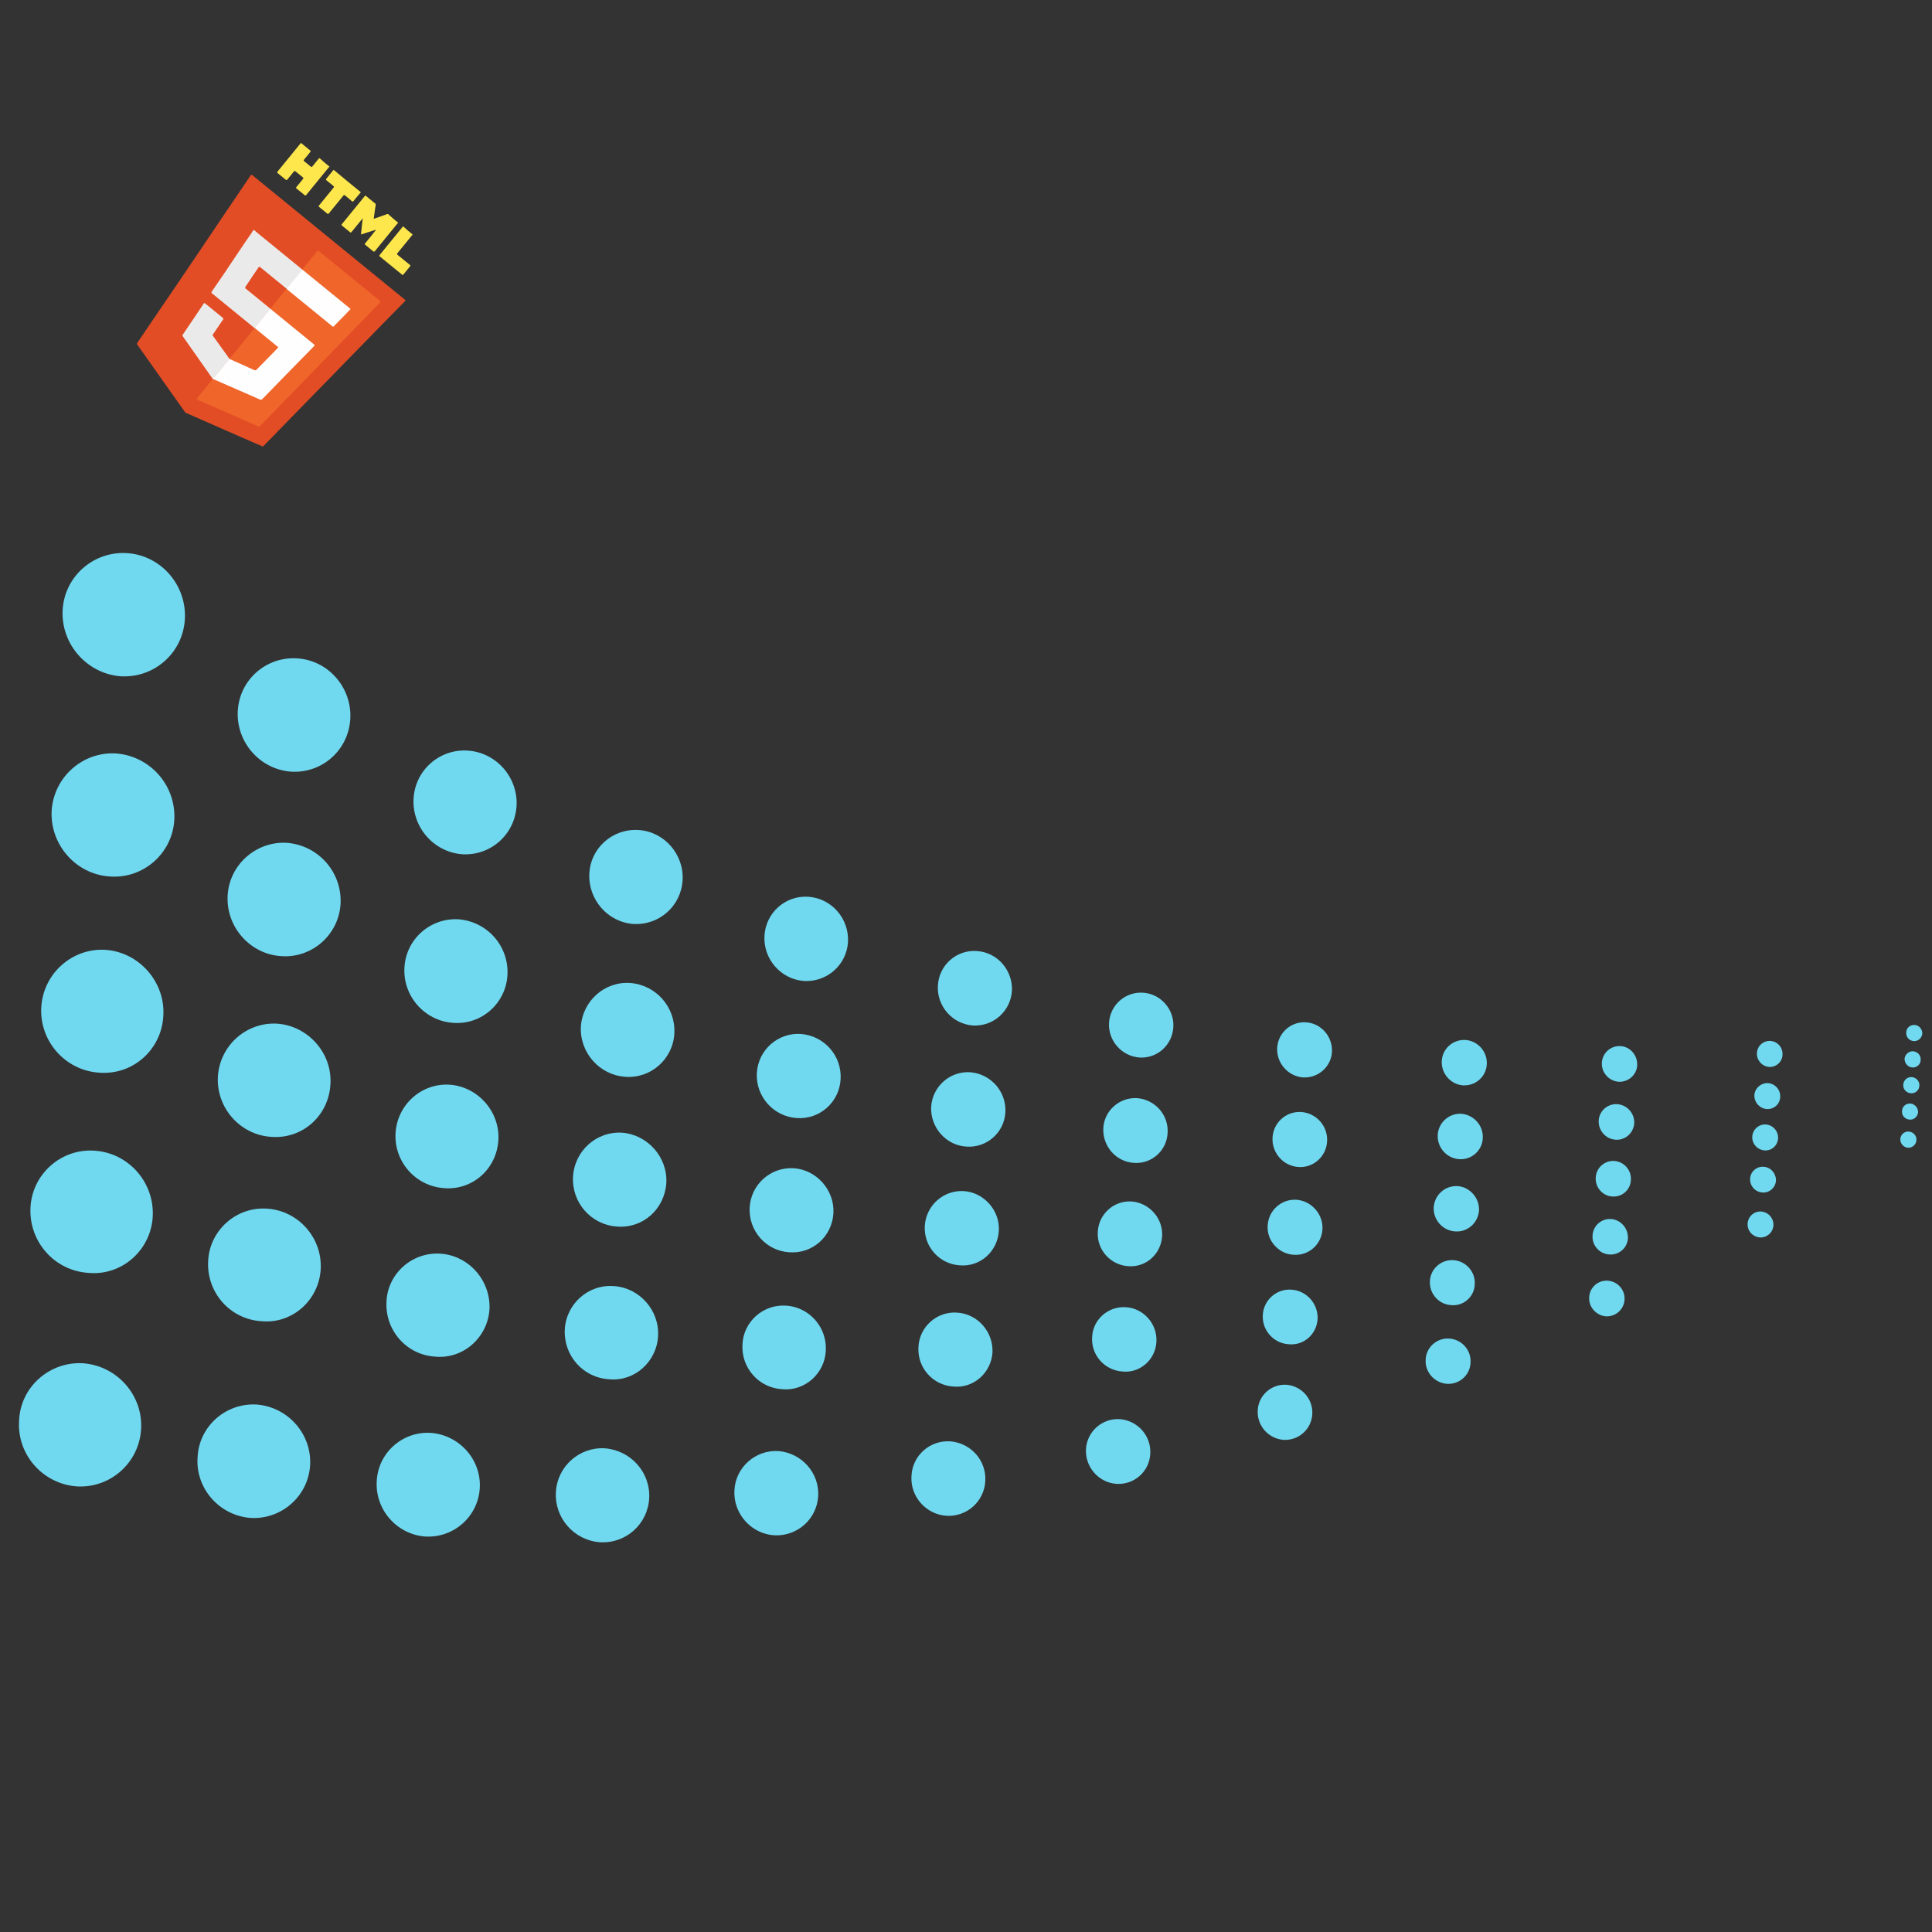 <svg width="163" height="163" viewBox="0 0 163 163" fill="none" xmlns="http://www.w3.org/2000/svg">
<rect x="0" y="0" width="163" height="163" fill="#333333" stroke="none"/>
<path d="M161.47 87.839C161.828 87.857 162.149 87.572 162.185 87.197C162.185 86.823 161.899 86.492 161.542 86.475C161.149 86.447 160.827 86.733 160.827 87.108C160.791 87.483 161.076 87.813 161.47 87.839Z" fill="#70D9F0"/>
<path d="M161.329 90.061C161.719 90.088 162.041 89.803 162.041 89.427C162.077 89.053 161.792 88.723 161.398 88.695C161.043 88.679 160.721 88.955 160.685 89.33C160.685 89.705 160.971 90.034 161.329 90.061Z" fill="#70D9F0"/>
<path d="M161.22 92.238C161.595 92.266 161.917 91.98 161.933 91.605C161.969 91.231 161.667 90.901 161.293 90.873C160.918 90.847 160.597 91.132 160.577 91.516C160.541 91.89 160.846 92.212 161.22 92.238Z" fill="#70D9F0"/>
<path d="M161.113 94.46C161.47 94.496 161.792 94.211 161.828 93.836C161.828 93.461 161.542 93.131 161.184 93.105C160.791 93.077 160.472 93.372 160.472 93.738C160.436 94.112 160.721 94.434 161.113 94.46Z" fill="#70D9F0"/>
<path d="M160.971 96.834C161.345 96.851 161.667 96.566 161.683 96.191C161.719 95.817 161.418 95.496 161.043 95.469C160.666 95.441 160.347 95.727 160.328 96.102C160.311 96.477 160.597 96.798 160.971 96.834Z" fill="#70D9F0"/>
<path d="M149.245 90.016C149.852 90.052 150.37 89.588 150.387 88.991C150.423 88.384 149.977 87.867 149.37 87.822C148.765 87.786 148.264 88.241 148.228 88.84C148.194 89.437 148.657 89.963 149.245 90.016Z" fill="#70D9F0"/>
<path d="M149.05 93.567C149.655 93.613 150.173 93.157 150.193 92.551C150.226 91.953 149.78 91.436 149.175 91.382C148.585 91.346 148.05 91.802 148.014 92.399C147.997 93.006 148.46 93.523 149.05 93.567Z" fill="#70D9F0"/>
<path d="M148.871 97.058C149.478 97.102 149.977 96.646 150.013 96.04C150.049 95.441 149.586 94.915 148.979 94.87C148.389 94.836 147.872 95.29 147.837 95.888C147.801 96.487 148.264 97.012 148.871 97.058Z" fill="#70D9F0"/>
<path d="M148.693 100.608C149.264 100.661 149.799 100.207 149.835 99.609C149.852 99.002 149.389 98.475 148.799 98.439C148.194 98.395 147.676 98.859 147.656 99.448C147.623 100.054 148.086 100.573 148.693 100.608Z" fill="#70D9F0"/>
<path d="M148.48 104.401C149.068 104.436 149.586 103.981 149.622 103.384C149.655 102.785 149.192 102.26 148.585 102.214C147.978 102.179 147.479 102.634 147.443 103.241C147.407 103.838 147.873 104.355 148.48 104.401Z" fill="#70D9F0"/>
<path d="M136.557 91.265C137.377 91.311 138.093 90.686 138.128 89.865C138.164 89.035 137.538 88.313 136.737 88.259C135.897 88.205 135.201 88.83 135.148 89.65C135.093 90.481 135.736 91.203 136.557 91.265Z" fill="#70D9F0"/>
<path d="M136.307 96.155C137.111 96.218 137.824 95.594 137.879 94.764C137.915 93.925 137.272 93.22 136.451 93.157C135.631 93.105 134.916 93.728 134.88 94.55C134.844 95.379 135.47 96.102 136.307 96.155Z" fill="#70D9F0"/>
<path d="M136.022 100.947C136.861 101.009 137.558 100.386 137.593 99.564C137.663 98.734 137.022 98.011 136.202 97.949C135.379 97.896 134.666 98.53 134.63 99.35C134.577 100.171 135.201 100.894 136.022 100.947Z" fill="#70D9F0"/>
<path d="M135.772 105.837C136.593 105.909 137.308 105.274 137.344 104.463C137.377 103.625 136.737 102.91 135.933 102.847C135.093 102.794 134.397 103.428 134.361 104.249C134.309 105.079 134.952 105.792 135.772 105.837Z" fill="#70D9F0"/>
<path d="M135.487 111.057C136.307 111.101 137.022 110.468 137.059 109.647C137.111 108.827 136.487 108.113 135.648 108.049C134.827 107.996 134.112 108.62 134.078 109.451C134.023 110.271 134.666 110.985 135.487 111.057Z" fill="#70D9F0"/>
<path d="M123.422 91.569C124.495 91.631 125.385 90.838 125.44 89.785C125.493 88.732 124.689 87.813 123.638 87.742C122.602 87.679 121.693 88.464 121.64 89.517C121.585 90.569 122.388 91.488 123.422 91.569Z" fill="#70D9F0"/>
<path d="M123.101 97.798C124.138 97.878 125.066 97.074 125.099 96.022C125.155 94.96 124.351 94.058 123.298 93.969C122.264 93.907 121.354 94.701 121.299 95.755C121.246 96.807 122.05 97.726 123.101 97.798Z" fill="#70D9F0"/>
<path d="M122.763 103.892C123.816 103.973 124.709 103.169 124.781 102.125C124.833 101.081 124.013 100.153 122.995 100.072C121.925 100.002 121.033 100.804 120.961 101.858C120.908 102.91 121.709 103.82 122.763 103.892Z" fill="#70D9F0"/>
<path d="M122.441 110.112C123.478 110.209 124.387 109.406 124.423 108.362C124.495 107.3 123.672 106.39 122.638 106.319C121.604 106.239 120.675 107.051 120.639 108.095C120.586 109.147 121.388 110.058 122.441 110.112Z" fill="#70D9F0"/>
<path d="M122.067 116.75C123.12 116.822 124.03 116.018 124.066 114.966C124.138 113.912 123.334 113.011 122.28 112.931C121.246 112.859 120.318 113.653 120.282 114.715C120.212 115.768 121.033 116.669 122.067 116.75Z" fill="#70D9F0"/>
<path d="M109.932 90.901C111.217 90.971 112.306 90.008 112.377 88.732C112.431 87.447 111.466 86.341 110.199 86.252C108.932 86.162 107.826 87.126 107.754 88.41C107.683 89.678 108.665 90.802 109.932 90.901Z" fill="#70D9F0"/>
<path d="M109.539 98.457C110.788 98.556 111.894 97.583 111.966 96.298C112.037 95.013 111.074 93.917 109.789 93.818C108.522 93.738 107.434 94.701 107.362 95.978C107.291 97.253 108.254 98.369 109.539 98.457Z" fill="#70D9F0"/>
<path d="M109.129 105.863C110.414 105.962 111.502 104.989 111.574 103.713C111.645 102.437 110.645 101.322 109.397 101.224C108.112 101.134 107.022 102.117 106.952 103.392C106.862 104.668 107.862 105.774 109.129 105.863Z" fill="#70D9F0"/>
<path d="M108.735 113.412C110.004 113.538 111.092 112.555 111.164 111.28C111.217 109.995 110.235 108.889 108.968 108.808C107.701 108.71 106.595 109.692 106.541 110.959C106.469 112.235 107.452 113.341 108.735 113.412Z" fill="#70D9F0"/>
<path d="M108.29 121.479C109.557 121.549 110.645 120.586 110.717 119.311C110.788 118.034 109.825 116.937 108.54 116.83C107.273 116.75 106.166 117.723 106.113 118.998C106.041 120.274 107.006 121.38 108.29 121.479Z" fill="#70D9F0"/>
<path d="M96.137 89.222C97.636 89.312 98.903 88.17 98.993 86.662C99.082 85.162 97.939 83.851 96.441 83.753C94.942 83.654 93.656 84.788 93.568 86.296C93.478 87.786 94.62 89.107 96.137 89.222Z" fill="#70D9F0"/>
<path d="M95.655 98.11C97.155 98.226 98.439 97.084 98.51 95.576C98.6 94.068 97.458 92.773 95.94 92.649C94.459 92.56 93.157 93.694 93.085 95.192C93.015 96.708 94.157 98.011 95.655 98.11Z" fill="#70D9F0"/>
<path d="M95.191 106.828C96.691 106.943 97.957 105.792 98.046 104.293C98.136 102.803 96.976 101.482 95.476 101.367C93.996 101.268 92.693 102.419 92.621 103.918C92.514 105.417 93.674 106.729 95.191 106.828Z" fill="#70D9F0"/>
<path d="M94.728 115.714C96.19 115.857 97.493 114.697 97.565 113.207C97.654 111.691 96.476 110.387 95.013 110.289C93.496 110.174 92.193 111.334 92.14 112.824C92.05 114.322 93.192 115.625 94.728 115.714Z" fill="#70D9F0"/>
<path d="M94.191 125.191C95.691 125.289 96.976 124.147 97.047 122.647C97.137 121.139 95.977 119.846 94.477 119.73C92.997 119.641 91.694 120.773 91.622 122.281C91.551 123.781 92.693 125.084 94.191 125.191Z" fill="#70D9F0"/>
<path d="M82.074 86.519C83.806 86.618 85.269 85.315 85.376 83.583C85.448 81.852 84.145 80.344 82.414 80.238C80.701 80.113 79.219 81.424 79.13 83.146C79.023 84.877 80.343 86.385 82.074 86.519Z" fill="#70D9F0"/>
<path d="M81.521 96.736C83.234 96.869 84.734 95.558 84.823 93.836C84.912 92.087 83.592 90.606 81.861 90.463C80.147 90.356 78.666 91.659 78.559 93.39C78.487 95.121 79.808 96.628 81.521 96.736Z" fill="#70D9F0"/>
<path d="M80.986 106.756C82.699 106.899 84.163 105.578 84.27 103.856C84.377 102.133 83.021 100.617 81.342 100.492C79.611 100.376 78.131 101.697 78.024 103.418C77.916 105.15 79.237 106.649 80.986 106.756Z" fill="#70D9F0"/>
<path d="M80.451 116.981C82.146 117.142 83.627 115.813 83.735 114.099C83.806 112.36 82.484 110.86 80.771 110.745C79.04 110.611 77.56 111.949 77.488 113.653C77.381 115.384 78.702 116.884 80.451 116.981Z" fill="#70D9F0"/>
<path d="M79.844 127.885C81.557 127.992 83.038 126.681 83.127 124.959C83.234 123.228 81.913 121.738 80.166 121.604C78.452 121.497 76.971 122.8 76.899 124.539C76.792 126.261 78.113 127.76 79.844 127.885Z" fill="#70D9F0"/>
<path d="M67.816 82.763C69.779 82.878 71.439 81.397 71.546 79.452C71.635 77.489 70.154 75.794 68.208 75.659C66.264 75.527 64.604 77.007 64.496 78.953C64.389 80.907 65.871 82.611 67.816 82.763Z" fill="#70D9F0"/>
<path d="M67.209 94.327C69.137 94.478 70.832 92.988 70.921 91.034C71.029 89.061 69.529 87.384 67.566 87.233C65.638 87.108 63.961 88.58 63.854 90.535C63.748 92.497 65.246 94.193 67.209 94.327Z" fill="#70D9F0"/>
<path d="M66.567 105.65C68.548 105.811 70.189 104.321 70.315 102.366C70.422 100.42 68.904 98.707 66.995 98.564C65.032 98.431 63.354 99.921 63.247 101.876C63.141 103.83 64.621 105.525 66.567 105.65Z" fill="#70D9F0"/>
<path d="M65.978 117.204C67.888 117.393 69.583 115.893 69.672 113.948C69.779 111.976 68.28 110.289 66.352 110.156C64.389 110.013 62.712 111.512 62.64 113.448C62.534 115.402 64.015 117.089 65.978 117.204Z" fill="#70D9F0"/>
<path d="M65.282 129.528C67.245 129.653 68.922 128.171 69.03 126.216C69.137 124.272 67.637 122.585 65.674 122.424C63.748 122.309 62.051 123.79 61.962 125.744C61.855 127.688 63.354 129.385 65.282 129.528Z" fill="#70D9F0"/>
<path d="M53.432 77.953C55.61 78.087 57.466 76.435 57.591 74.26C57.715 72.072 56.038 70.172 53.897 70.029C51.701 69.878 49.827 71.529 49.721 73.706C49.614 75.882 51.255 77.793 53.432 77.953Z" fill="#70D9F0"/>
<path d="M52.754 90.847C54.896 91.016 56.787 89.357 56.895 87.179C57.002 84.975 55.359 83.101 53.165 82.932C51.005 82.789 49.149 84.449 49.007 86.618C48.9 88.803 50.577 90.704 52.754 90.847Z" fill="#70D9F0"/>
<path d="M52.058 103.481C54.253 103.66 56.073 101.991 56.216 99.815C56.341 97.645 54.645 95.737 52.504 95.566C50.327 95.423 48.472 97.092 48.346 99.278C48.221 101.447 49.863 103.339 52.058 103.481Z" fill="#70D9F0"/>
<path d="M51.398 116.366C53.539 116.571 55.395 114.894 55.52 112.734C55.645 110.54 53.95 108.648 51.79 108.505C49.614 108.344 47.758 110.021 47.65 112.181C47.543 114.359 49.185 116.241 51.398 116.366Z" fill="#70D9F0"/>
<path d="M50.613 130.116C52.789 130.25 54.645 128.599 54.77 126.421C54.896 124.245 53.236 122.371 51.041 122.193C48.9 122.058 47.008 123.709 46.901 125.896C46.775 128.072 48.436 129.956 50.613 130.116Z" fill="#70D9F0"/>
<path d="M38.995 72.072C41.404 72.215 43.439 70.395 43.582 67.986C43.706 65.577 41.868 63.489 39.477 63.329C37.085 63.158 35.016 64.988 34.891 67.388C34.766 69.788 36.586 71.885 38.995 72.072Z" fill="#70D9F0"/>
<path d="M38.227 86.296C40.62 86.483 42.689 84.654 42.814 82.244C42.939 79.827 41.118 77.757 38.692 77.56C36.319 77.418 34.248 79.229 34.123 81.629C33.98 84.048 35.836 86.135 38.227 86.296Z" fill="#70D9F0"/>
<path d="M37.479 100.243C39.888 100.43 41.905 98.6 42.047 96.191C42.19 93.8 40.334 91.695 37.96 91.516C35.569 91.355 33.516 93.193 33.373 95.594C33.23 97.993 35.051 100.082 37.479 100.243Z" fill="#70D9F0"/>
<path d="M36.729 114.457C39.084 114.68 41.154 112.833 41.297 110.45C41.404 108.023 39.548 105.944 37.193 105.774C34.783 105.596 32.695 107.452 32.606 109.835C32.482 112.235 34.302 114.322 36.729 114.457Z" fill="#70D9F0"/>
<path d="M35.872 129.634C38.263 129.777 40.334 127.957 40.477 125.556C40.62 123.156 38.764 121.077 36.353 120.89C33.98 120.739 31.893 122.559 31.785 124.967C31.642 127.368 33.481 129.456 35.872 129.634Z" fill="#70D9F0"/>
<path d="M24.558 65.104C27.181 65.265 29.412 63.275 29.555 60.642C29.697 58.01 27.699 55.718 25.093 55.547C22.452 55.369 20.204 57.359 20.061 59.983C19.918 62.605 21.917 64.908 24.558 65.104Z" fill="#70D9F0"/>
<path d="M23.701 80.666C26.307 80.871 28.591 78.863 28.734 76.24C28.859 73.58 26.86 71.324 24.218 71.109C21.631 70.948 19.347 72.938 19.205 75.561C19.062 78.203 21.096 80.496 23.701 80.666Z" fill="#70D9F0"/>
<path d="M22.881 95.915C25.521 96.121 27.734 94.122 27.877 91.488C28.056 88.874 26.003 86.564 23.416 86.367C20.81 86.198 18.543 88.196 18.383 90.829C18.24 93.453 20.239 95.745 22.881 95.915Z" fill="#70D9F0"/>
<path d="M22.06 111.467C24.646 111.717 26.914 109.692 27.057 107.077C27.2 104.427 25.165 102.152 22.559 101.974C19.935 101.777 17.669 103.812 17.562 106.408C17.419 109.04 19.418 111.316 22.06 111.467Z" fill="#70D9F0"/>
<path d="M21.131 128.064C23.737 128.225 26.021 126.226 26.164 123.602C26.307 120.978 24.29 118.712 21.666 118.499C19.062 118.338 16.778 120.327 16.669 122.969C16.492 125.593 18.526 127.867 21.131 128.064Z" fill="#70D9F0"/>
<path d="M10.174 57.056C13.03 57.225 15.457 55.056 15.599 52.201C15.742 49.346 13.565 46.857 10.745 46.669C7.89 46.473 5.427 48.642 5.284 51.488C5.142 54.335 7.319 56.832 10.174 57.056Z" fill="#70D9F0"/>
<path d="M9.246 73.946C12.083 74.169 14.564 71.993 14.707 69.138C14.85 66.255 12.672 63.802 9.817 63.569C6.98 63.391 4.535 65.559 4.357 68.406C4.214 71.27 6.409 73.759 9.246 73.946Z" fill="#70D9F0"/>
<path d="M8.355 90.499C11.21 90.73 13.637 88.554 13.78 85.699C13.957 82.86 11.745 80.344 8.926 80.139C6.105 79.952 3.643 82.128 3.482 84.984C3.322 87.831 5.499 90.311 8.355 90.499Z" fill="#70D9F0"/>
<path d="M7.462 107.39C10.281 107.657 12.744 105.463 12.887 102.624C13.03 99.742 10.834 97.271 7.997 97.084C5.159 96.869 2.697 99.073 2.572 101.893C2.429 104.757 4.607 107.22 7.462 107.39Z" fill="#70D9F0"/>
<path d="M6.462 125.404C9.3 125.583 11.745 123.415 11.905 120.56C12.066 117.713 9.889 115.251 7.033 115.018C4.196 114.84 1.715 117.009 1.609 119.873C1.43 122.719 3.607 125.191 6.462 125.404Z" fill="#70D9F0"/>
<g clip-path="url(#clip0_6_11)">
<path d="M33.6 18.795C33.582 18.817 33.544 18.842 33.526 18.864C32.896 19.635 32.267 20.406 31.638 21.177C31.584 21.244 31.554 21.257 31.487 21.202C31.264 21.02 31.041 20.838 30.818 20.656C30.763 20.611 30.761 20.591 30.815 20.523C31.125 20.144 31.435 19.764 31.734 19.375C31.307 19.511 30.901 19.644 30.454 19.782C30.502 19.337 30.549 18.892 30.597 18.447L30.585 18.438C30.512 18.527 30.44 18.616 30.367 18.706C30.13 18.996 29.893 19.287 29.656 19.577C29.61 19.633 29.59 19.635 29.534 19.59C29.311 19.408 29.088 19.226 28.865 19.044C28.809 18.998 28.796 18.969 28.851 18.902C29.489 18.12 30.127 17.338 30.774 16.545C30.793 16.522 30.802 16.511 30.82 16.489C31.11 16.725 31.4 16.962 31.69 17.198C31.713 17.329 31.674 17.446 31.654 17.561C31.613 17.862 31.571 18.163 31.53 18.464C31.875 18.337 32.212 18.22 32.548 18.104C32.607 18.077 32.675 18.04 32.749 18.063C33.009 18.313 33.31 18.558 33.6 18.795Z" fill="#FDE74C"/>
<path d="M27.802 14.063C27.784 14.086 27.745 14.11 27.727 14.132C27.098 14.903 26.469 15.674 25.849 16.434C25.785 16.512 25.745 16.516 25.676 16.441C25.464 16.268 25.241 16.086 25.029 15.914C24.962 15.859 24.96 15.839 25.015 15.772C25.197 15.548 25.38 15.325 25.562 15.101C25.608 15.045 25.615 15.014 25.548 14.959C25.347 14.796 25.135 14.623 24.934 14.459C24.867 14.404 24.838 14.418 24.793 14.473C24.61 14.697 24.428 14.92 24.246 15.144C24.191 15.211 24.16 15.204 24.104 15.158C23.881 14.976 23.658 14.794 23.435 14.612C23.368 14.558 23.375 14.526 23.43 14.459C24.086 13.655 24.733 12.862 25.39 12.057C25.668 12.285 25.936 12.503 26.215 12.731C26.21 12.782 26.182 12.816 26.146 12.861C25.991 13.05 25.827 13.252 25.672 13.441C25.599 13.531 25.601 13.551 25.679 13.615C25.857 13.76 26.036 13.906 26.203 14.043C26.292 14.115 26.301 14.104 26.374 14.015C26.529 13.825 26.693 13.624 26.848 13.434C26.876 13.4 26.912 13.356 26.962 13.34C27.245 13.608 27.523 13.836 27.802 14.063Z" fill="#FDE74C"/>
<path d="M30.445 16.22C30.27 16.412 30.117 16.622 29.951 16.803C29.887 16.881 29.836 16.989 29.766 17.006C29.685 17.014 29.612 16.899 29.534 16.835C29.389 16.717 29.244 16.599 29.099 16.48C29.043 16.435 29.014 16.448 28.977 16.493C28.567 16.995 28.157 17.498 27.747 18.001C27.692 18.068 27.661 18.061 27.605 18.015C27.382 17.834 27.159 17.651 26.936 17.47C26.869 17.415 26.876 17.384 26.922 17.328C27.332 16.825 27.742 16.322 28.143 15.831C28.198 15.764 28.185 15.734 28.129 15.689C27.939 15.534 27.739 15.37 27.549 15.216C27.494 15.17 27.48 15.141 27.526 15.085C27.735 14.828 27.936 14.582 28.146 14.325C28.917 14.973 29.675 15.592 30.445 16.22Z" fill="#FDE74C"/>
<path d="M34.816 19.787C34.387 20.312 33.959 20.837 33.53 21.362C33.476 21.429 33.489 21.458 33.556 21.513C33.89 21.786 34.236 22.068 34.571 22.341C34.626 22.387 34.639 22.416 34.594 22.472C34.411 22.695 34.22 22.93 34.038 23.153C33.992 23.209 33.972 23.211 33.905 23.157C33.292 22.656 32.667 22.146 32.054 21.646C31.998 21.601 31.985 21.571 32.04 21.504C32.669 20.733 33.307 19.951 33.936 19.18C33.963 19.147 33.982 19.125 34.009 19.091C34.27 19.341 34.548 19.568 34.816 19.787Z" fill="#FDE74C"/>
<path d="M27.725 20.031C29.866 21.778 31.996 23.516 34.137 25.263C34.237 25.345 34.226 25.335 34.144 25.436C33.744 25.835 33.355 26.244 32.955 26.643C32.509 27.098 32.063 27.553 31.617 28.009C31.238 28.406 30.846 28.794 30.467 29.191C30.021 29.646 29.575 30.101 29.129 30.556C28.75 30.954 28.358 31.342 27.97 31.75C27.524 32.205 27.078 32.661 26.632 33.116C26.252 33.513 25.861 33.901 25.491 34.287C25.045 34.742 24.59 35.209 24.144 35.664C23.764 36.061 23.373 36.449 22.985 36.858C22.734 37.119 22.473 37.37 22.223 37.632C22.177 37.688 22.144 37.66 22.101 37.644C21.577 37.421 21.062 37.187 20.538 36.964C18.942 36.257 17.336 35.561 15.751 34.863C15.677 34.84 15.621 34.794 15.573 34.718C14.248 32.836 12.913 30.965 11.588 29.084C11.541 29.027 11.549 28.996 11.583 28.931C12.18 28.04 12.796 27.148 13.393 26.257C13.955 25.432 14.526 24.595 15.089 23.77C15.713 22.846 16.336 21.922 16.969 20.987C17.557 20.108 18.146 19.249 18.725 18.381C19.269 17.578 19.803 16.786 20.347 15.983C20.615 15.587 20.882 15.191 21.149 14.795C21.193 14.719 21.236 14.735 21.291 14.78C23.443 16.536 25.584 18.284 27.725 20.031Z" fill="#E34D26"/>
<path d="M25.499 22.736C25.918 22.222 26.328 21.72 26.748 21.206C26.802 21.139 26.832 21.125 26.91 21.189C28.627 22.59 30.344 23.992 32.061 25.393C32.117 25.438 32.13 25.468 32.065 25.526C31.869 25.72 31.664 25.925 31.48 26.128C31.359 26.253 31.239 26.378 31.118 26.503C30.923 26.697 30.736 26.88 30.552 27.083C30.431 27.208 30.311 27.333 30.2 27.447C30.004 27.641 29.808 27.835 29.624 28.038C29.504 28.163 29.383 28.288 29.262 28.413C29.067 28.607 28.881 28.79 28.696 28.993C28.585 29.107 28.464 29.232 28.353 29.346C28.157 29.54 27.953 29.745 27.768 29.948C27.648 30.073 27.527 30.198 27.407 30.323C27.211 30.517 27.025 30.7 26.84 30.903C26.729 31.017 26.608 31.142 26.497 31.256C26.301 31.45 26.097 31.655 25.912 31.858C25.792 31.983 25.671 32.108 25.551 32.233C25.355 32.427 25.18 32.619 24.985 32.813C24.873 32.927 24.753 33.052 24.641 33.166C24.445 33.36 24.261 33.563 24.066 33.757C23.954 33.871 23.834 33.996 23.722 34.109C23.527 34.304 23.333 34.518 23.138 34.712C22.997 34.839 22.887 34.973 22.758 35.109C22.571 35.292 22.385 35.475 22.21 35.667C22.126 35.747 22.062 35.825 21.978 35.906C21.914 35.984 21.855 36.01 21.748 35.96C21.04 35.643 20.324 35.338 19.605 35.012C18.77 34.647 17.935 34.282 17.1 33.916C16.95 33.85 16.811 33.792 16.661 33.726C16.587 33.703 16.574 33.673 16.628 33.606C17.038 33.103 17.458 32.59 17.868 32.087C17.895 32.053 17.934 32.029 17.939 31.977C17.968 31.964 17.989 31.962 18.011 31.98C18.492 32.187 18.985 32.403 19.466 32.609C20.29 32.965 21.094 33.324 21.918 33.68C22.037 33.739 22.046 33.728 22.128 33.627C22.565 33.184 23.01 32.728 23.447 32.284C23.827 31.887 24.218 31.499 24.598 31.102C25.034 30.658 25.471 30.214 25.908 29.77C26.094 29.587 26.26 29.406 26.447 29.223C26.54 29.132 26.529 29.123 26.428 29.041C25.269 28.094 24.098 27.139 22.938 26.193C22.893 26.156 22.829 26.122 22.811 26.052C22.809 26.032 22.809 26.032 22.819 26.021C22.835 25.978 22.862 25.945 22.889 25.911C23.281 25.431 23.664 24.961 24.056 24.481C24.093 24.436 24.118 24.383 24.179 24.376C24.251 24.379 24.286 24.427 24.331 24.463C25.546 25.455 26.762 26.447 27.977 27.439C28.011 27.466 28.046 27.514 28.098 27.518C28.197 27.488 28.25 27.401 28.304 27.334C28.639 26.992 28.982 26.64 29.316 26.298C29.391 26.229 29.477 26.169 29.508 26.064C29.493 26.014 29.439 25.989 29.405 25.961C28.145 24.933 26.886 23.905 25.614 22.868C25.57 22.831 25.516 22.806 25.499 22.736Z" fill="#F06529"/>
<path d="M28.102 27.559C28.061 27.563 28.037 27.525 28.003 27.497C26.755 26.478 25.517 25.468 24.268 24.449C24.235 24.422 24.201 24.395 24.168 24.367C24.096 24.364 24.06 24.317 24.016 24.28C23.347 23.734 22.678 23.189 22.009 22.642C21.864 22.524 21.864 22.524 21.767 22.688C21.5 23.084 21.233 23.48 20.965 23.875C20.876 24.008 20.765 24.121 20.718 24.269C20.722 24.31 20.756 24.337 20.789 24.364C21.458 24.91 22.116 25.447 22.785 25.993C22.796 26.002 22.807 26.012 22.798 26.023L22.789 26.034C22.784 26.086 22.757 26.119 22.729 26.153C22.337 26.633 21.954 27.102 21.562 27.583C21.535 27.616 21.517 27.638 21.478 27.663L21.458 27.665C21.425 27.638 21.391 27.61 21.358 27.583C20.209 26.646 19.049 25.7 17.901 24.762C17.823 24.699 17.83 24.667 17.874 24.591C18.221 24.074 18.58 23.567 18.936 23.039C19.364 22.401 19.791 21.763 20.218 21.126C20.566 20.609 20.913 20.092 21.272 19.585C21.317 19.529 21.328 19.425 21.409 19.417C21.479 19.4 21.529 19.497 21.585 19.542C22.856 20.58 24.127 21.617 25.398 22.654C25.432 22.682 25.465 22.709 25.499 22.736C25.532 22.763 25.566 22.791 25.599 22.818C26.893 23.874 28.186 24.929 29.48 25.985C29.513 26.012 29.544 26.019 29.559 26.069C29.488 26.066 29.441 26.009 29.396 25.973C28.226 25.017 27.044 24.053 25.873 23.097C25.784 23.024 25.683 22.942 25.594 22.87C25.538 22.824 25.487 22.819 25.441 22.875C25.058 23.344 24.684 23.802 24.302 24.272C24.256 24.328 24.251 24.379 24.316 24.413C24.349 24.441 24.371 24.459 24.405 24.486C25.598 25.46 26.791 26.434 27.984 27.407C28.02 27.455 28.085 27.489 28.102 27.559Z" fill="#EAEAEA"/>
<path d="M17.991 31.982C17.98 31.973 17.959 31.975 17.948 31.966C17.614 31.488 17.268 31.001 16.933 30.524C16.432 29.817 15.941 29.099 15.429 28.384C15.393 28.336 15.389 28.296 15.424 28.231C15.869 27.571 16.315 26.911 16.761 26.251C16.893 26.043 17.037 25.844 17.17 25.636C17.213 25.559 17.243 25.546 17.321 25.61C17.811 26.01 18.302 26.411 18.793 26.811C18.86 26.866 18.852 26.897 18.818 26.962C18.532 27.38 18.247 27.799 17.97 28.206C17.934 28.25 17.927 28.282 17.962 28.329C18.414 28.959 18.866 29.589 19.319 30.218C19.33 30.227 19.341 30.236 19.352 30.245L19.354 30.266C19.349 30.317 19.311 30.342 19.283 30.375C18.873 30.878 18.472 31.37 18.062 31.872C18.038 31.947 18.02 31.969 17.991 31.982Z" fill="#EAEAEA"/>
<path d="M19.356 30.286C20.067 29.415 20.769 28.555 21.48 27.683L21.489 27.672C21.541 27.677 21.575 27.704 21.608 27.732C22.21 28.223 22.801 28.705 23.403 29.197C23.515 29.288 23.517 29.308 23.415 29.41C23.062 29.774 22.709 30.138 22.357 30.502C22.134 30.729 21.902 30.968 21.67 31.207C21.577 31.298 21.557 31.3 21.429 31.252C20.775 30.96 20.142 30.667 19.488 30.375C19.445 30.359 19.383 30.345 19.356 30.286Z" fill="#F06529"/>
<path d="M19.345 30.277C20.041 30.585 20.749 30.901 21.436 31.22C21.532 31.262 21.582 31.246 21.657 31.177C22.103 30.722 22.539 30.278 22.985 29.823C23.133 29.664 23.292 29.515 23.449 29.345C23.476 29.312 23.485 29.301 23.452 29.273C23.43 29.255 23.419 29.246 23.396 29.228C22.783 28.727 22.181 28.236 21.568 27.736C21.534 27.708 21.512 27.69 21.478 27.663C21.916 27.127 22.363 26.579 22.8 26.043C22.834 26.07 22.856 26.088 22.89 26.116C24.083 27.089 25.287 28.072 26.48 29.046C26.547 29.1 26.58 29.128 26.496 29.208C25.789 29.915 25.104 30.64 24.397 31.348C23.683 32.086 22.949 32.827 22.234 33.565C22.216 33.588 22.178 33.612 22.159 33.635C22.039 33.759 22.039 33.759 21.878 33.684C20.604 33.128 19.319 32.563 18.044 32.007C18.022 31.989 18.002 31.991 17.98 31.973C17.976 31.933 18.014 31.908 18.041 31.875C18.47 31.349 18.907 30.813 19.345 30.277Z" fill="#FEFEFE"/>
<path d="M28.102 27.559C26.831 26.522 25.559 25.484 24.288 24.447C24.188 24.365 24.188 24.365 24.27 24.265C24.653 23.795 25.045 23.315 25.428 22.846C25.492 22.768 25.523 22.775 25.59 22.829C26.917 23.912 28.244 24.995 29.571 26.078C29.405 26.259 29.218 26.441 29.052 26.622C28.754 26.919 28.468 27.225 28.17 27.521C28.14 27.535 28.122 27.557 28.102 27.559Z" fill="#FEFEFE"/>
<path d="M22.809 26.032C22.767 26.016 22.765 25.995 22.742 25.977C22.073 25.431 21.404 24.885 20.724 24.33C20.702 24.312 20.68 24.294 20.678 24.273C20.735 24.134 20.836 24.012 20.916 23.891C21.199 23.452 21.485 23.034 21.78 22.605C21.789 22.593 21.807 22.571 21.816 22.56C21.86 22.484 21.891 22.491 21.958 22.545C22.46 22.955 22.961 23.364 23.463 23.774C23.697 23.965 23.943 24.165 24.177 24.356C23.712 24.926 23.256 25.484 22.809 26.032Z" fill="#E34D26"/>
<path d="M20.668 24.285C21.382 24.867 22.096 25.45 22.798 26.023C22.767 26.016 22.744 25.997 22.711 25.97C22.053 25.433 21.384 24.887 20.726 24.351C20.715 24.341 20.672 24.325 20.668 24.285Z" fill="#F06529"/>
</g>
<defs>
<clipPath id="clip0_6_11">
<rect width="17" height="24" fill="white" transform="translate(24.174 11) rotate(39.216)"/>
</clipPath>
</defs>
</svg>
